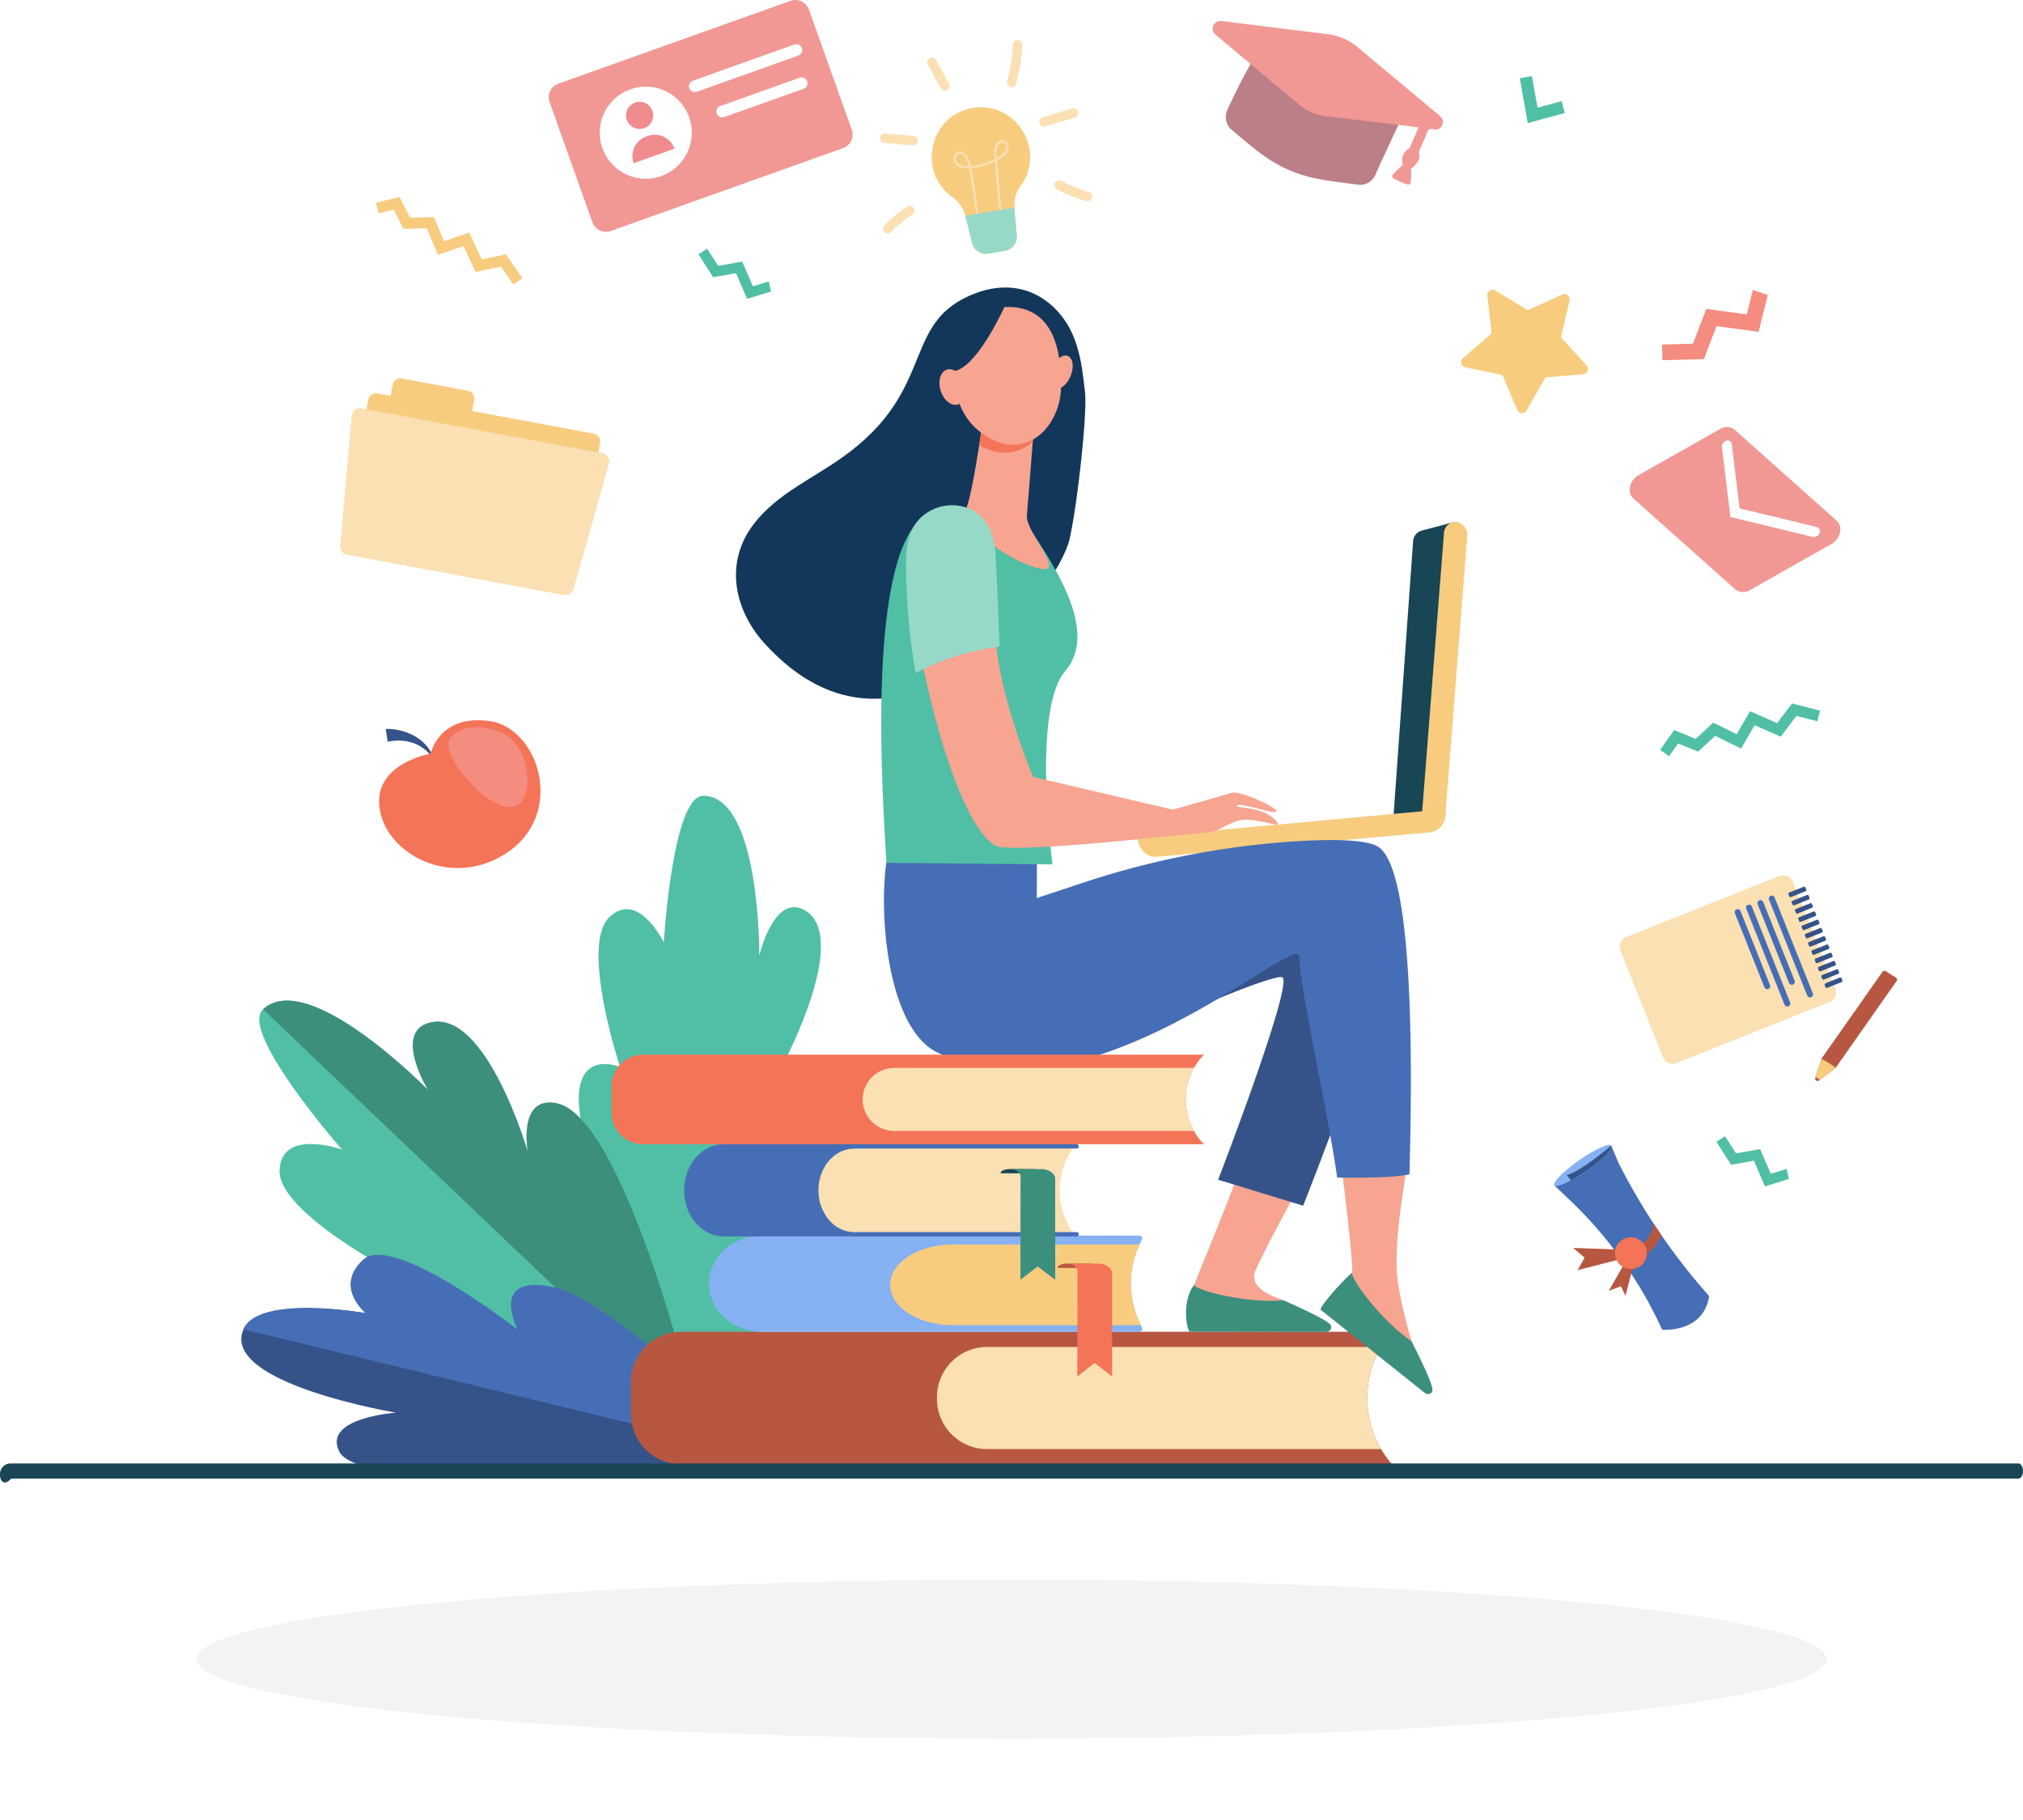 <svg xmlns="http://www.w3.org/2000/svg" xmlns:xlink="http://www.w3.org/1999/xlink" width="559.715" height="503.5" viewBox="0 0 559.715 503.5">
  <defs>
    <filter id="Ellipse_35" x="31.837" y="414.522" width="496.041" height="88.978" filterUnits="userSpaceOnUse">
      <feOffset dy="3" input="SourceAlpha"/>
      <feGaussianBlur stdDeviation="7.5" result="blur"/>
      <feFlood/>
      <feComposite operator="in" in2="blur"/>
      <feComposite in="SourceGraphic"/>
    </filter>
  </defs>
  <g id="Group_486" data-name="Group 486" transform="translate(-303.289 -56.914)">
    <g id="Group_164" data-name="Group 164" transform="translate(303.289 56.914)">
      <path id="Path_328" data-name="Path 328" d="M1547.936,657.239l-4.392,1.348-2.949-6.827-6.664,1.178-3.042-4.748-2.4,1.54,4.069,6.35,6.315-1.117,3.068,7.1,6.608-2.028Z" transform="translate(-1335.244 -579.387)" fill="#50bfa5"/>
      <path id="Path_329" data-name="Path 329" d="M2446.848,1440.95l-4.391,1.347-2.95-6.827-6.664,1.179-3.042-4.748-2.4,1.54,4.069,6.35,6.315-1.116,3.068,7.1,6.608-2.027Z" transform="translate(-1952.525 -1117.559)" fill="#50bfa5"/>
      <g id="Group_130" data-name="Group 130" transform="translate(160.133 220.165)">
        <g id="Group_129" data-name="Group 129">
          <path id="Path_330" data-name="Path 330" d="M1448.311,1315.356s-23.434-79.43-25.314-96.951,11.224-12.092,11.224-12.092-11.024-33.386-3.053-41.31,15.162,6.846,15.162,6.846,2.413-40.528,10.912-40.543c15.83-.028,15.518,44.2,15.518,44.2s4.041-17.315,12.517-12.568c12.783,7.158-5.548,41.859-5.548,41.859s16.288.012,22.01,8.225C1512,1227.758,1448.311,1315.356,1448.311,1315.356Z" transform="translate(-1422.812 -1131.307)" fill="#50bfa5"/>
        </g>
      </g>
      <g id="Group_132" data-name="Group 132" transform="translate(71.737 276.828)">
        <g id="Group_131" data-name="Group 131" transform="translate(0 0)">
          <path id="Path_331" data-name="Path 331" d="M1262.224,1429.036s-67.557-11.3-82.252-23.267-.15-17.369-.15-17.369-33.938-17.4-33.545-29.228,17.253-5.816,17.253-5.816-28.6-32.608-21.826-38.8c12.61-11.535,45.668,22.361,45.668,22.361s-9.816-16.12.521-18.671c15.591-3.847,27.1,35.9,27.1,35.9s-2.924-15.7,7.827-13.606C1242.1,1344.3,1262.224,1429.036,1262.224,1429.036Z" transform="translate(-1140.666 -1312.164)" fill="#50bfa5"/>
        </g>
        <path id="Path_332" data-name="Path 332" d="M1225.089,1340.543c-10.777-1.949-7.827,13.606-7.827,13.606s-11.506-39.748-27.1-35.9c-10.338,2.551-.522,18.671-.522,18.671s-33.059-33.9-45.668-22.361l120.292,114.5C1262.127,1418.119,1243.157,1343.81,1225.089,1340.543Z" transform="translate(-1142.939 -1312.164)" fill="#3c8f7c"/>
      </g>
      <g id="Group_133" data-name="Group 133" transform="translate(66.766 347.163)">
        <path id="Path_333" data-name="Path 333" d="M1270.549,1592.856s-35.578-36.181-53.494-39.949-14.694,8.98-14.694,8.98-35.547-31.086-43.784-23.554.672,14.8.672,14.8-29.609-5.247-33.848,4.471c-6.513,14.93,42.183,23.056,42.183,23.056s-20.406,1.413-15.674,10.776C1159.048,1605.557,1270.549,1592.856,1270.549,1592.856Z" transform="translate(-1124.802 -1537)" fill="#355389"/>
        <path id="Path_334" data-name="Path 334" d="M1126.716,1557.266c4.239-9.717,33.848-4.471,33.848-4.471s-8.911-7.272-.673-14.8,42.679,19.326,42.679,19.326-8.121-15.522,9.8-11.755,59.5,46.952,59.5,46.952Z" transform="translate(-1126.116 -1536.659)" fill="#466eb6"/>
      </g>
      <g id="Group_141" data-name="Group 141" transform="translate(243.452 11.075)">
        <path id="Path_335" data-name="Path 335" d="M1745.881,523.488c-11.975,1.971-15.532,17.688-5.576,24.719a9.139,9.139,0,0,1,3.553,5.287l1.813,7.311a3.982,3.982,0,0,0,4.511,2.971l4.537-.747a3.982,3.982,0,0,0,3.322-4.26c-.629-7.548-1.408-10.286,1.045-13.653C1766.262,535.268,1757.86,521.516,1745.881,523.488Z" transform="translate(-1720.179 -504.697)" fill="#f7cc7f"/>
        <g id="Group_134" data-name="Group 134" transform="translate(20.351 27.696)">
          <path id="Path_336" data-name="Path 336" d="M1760.281,575.38c-.78-6.467-1.875-13.294-2.247-15.231-6.864.379-4.255-6.857-1.087-3.915a6,6,0,0,1,1.61,3.221,17.744,17.744,0,0,0,6.541-1.906c-.109-1.594-.267-2.8.179-3.824.672-1.541,2.626-1.961,3.421-.459a2.4,2.4,0,0,1,.134,1.883c-.459,1.275-1.846,2.118-3.053,2.778.361,5.141.861,10.322,1.491,15.424l-.648.08c-.62-5.02-1.115-10.115-1.474-15.174a18.4,18.4,0,0,1-6.457,1.842c.469,2.476,1.507,9.131,2.24,15.2Zm-5.507-16.756a3.842,3.842,0,0,0,3.123.878,5.306,5.306,0,0,0-1.4-2.789C1754.8,555.13,1753.752,557.521,1754.774,558.625Zm11.1-4.636a7.269,7.269,0,0,0-.146,3.22,5.161,5.161,0,0,0,2.489-2.279,1.481,1.481,0,0,0-.762-1.918C1767.376,552.992,1766.137,553.386,1765.875,553.988Z" transform="translate(-1753.707 -552.332)" fill="#fae0b2"/>
        </g>
        <path id="Path_337" data-name="Path 337" d="M1764.159,614.194c.017.061.038.119.053.181l1.812,7.311a3.982,3.982,0,0,0,4.511,2.971l4.537-.746a3.982,3.982,0,0,0,3.321-4.26c-.281-3.358-.588-5.762-.63-7.7Z" transform="translate(-1740.533 -565.579)" fill="#96d9c9"/>
        <g id="Group_135" data-name="Group 135" transform="translate(13.084 4.86)">
          <path id="Path_338" data-name="Path 338" d="M1734.254,487.913l-3.581-6.537a1.306,1.306,0,0,1,2.292-1.255l3.581,6.537a1.306,1.306,0,0,1-2.292,1.255Z" transform="translate(-1730.512 -479.443)" fill="#fae0b2"/>
        </g>
        <g id="Group_136" data-name="Group 136" transform="translate(0 25.853)">
          <path id="Path_339" data-name="Path 339" d="M1697.748,549.737l-7.805-.683a1.306,1.306,0,0,1,.228-2.6l7.806.683a1.306,1.306,0,1,1-.228,2.6Z" transform="translate(-1688.75 -546.447)" fill="#fae0b2"/>
        </g>
        <g id="Group_137" data-name="Group 137" transform="translate(0.881 45.891)">
          <path id="Path_340" data-name="Path 340" d="M1691.939,617.588a1.306,1.306,0,0,1,.01-1.847,42.733,42.733,0,0,1,6.272-5.116,1.306,1.306,0,0,1,1.451,2.172,40.053,40.053,0,0,0-5.887,4.8A1.306,1.306,0,0,1,1691.939,617.588Z" transform="translate(-1691.562 -610.405)" fill="#fae0b2"/>
        </g>
        <g id="Group_138" data-name="Group 138" transform="translate(35.143)">
          <path id="Path_341" data-name="Path 341" d="M1801.888,476.908a1.306,1.306,0,0,1-.925-1.6,49.7,49.7,0,0,0,1.611-10.142,1.306,1.306,0,1,1,2.608.14,52.347,52.347,0,0,1-1.7,10.676A1.306,1.306,0,0,1,1801.888,476.908Z" transform="translate(-1800.918 -463.931)" fill="#fae0b2"/>
        </g>
        <g id="Group_139" data-name="Group 139" transform="translate(44.095 18.882)">
          <path id="Path_342" data-name="Path 342" d="M1829.549,528.329a1.306,1.306,0,0,1,.874-1.628l8.114-2.446a1.306,1.306,0,1,1,.755,2.5l-8.115,2.446A1.306,1.306,0,0,1,1829.549,528.329Z" transform="translate(-1829.493 -524.2)" fill="#fae0b2"/>
        </g>
        <g id="Group_140" data-name="Group 140" transform="translate(48.308 38.839)">
          <path id="Path_343" data-name="Path 343" d="M1852.113,593.664a1.292,1.292,0,0,1-.354-.049,40.981,40.981,0,0,1-8.126-3.257,1.306,1.306,0,0,1,1.226-2.307,38.382,38.382,0,0,0,7.608,3.05,1.306,1.306,0,0,1-.354,2.564Z" transform="translate(-1842.94 -587.898)" fill="#fae0b2"/>
        </g>
      </g>
      <path id="Path_344" data-name="Path 344" d="M2217.537,717.732l-4.093-9.682-10.3-2.116a1.444,1.444,0,0,1-.655-2.506l7.943-6.886-1.17-10.446a1.445,1.445,0,0,1,2.181-1.4l9,5.426,9.575-4.341a1.445,1.445,0,0,1,2,1.643l-2.378,10.239,7.087,7.764a1.444,1.444,0,0,1-.943,2.413l-10.473.9-5.193,9.139A1.446,1.446,0,0,1,2217.537,717.732Z" transform="translate(-1797.741 -604.312)" fill="#f7cc7f"/>
      <path id="Path_345" data-name="Path 345" d="M2404.538,684.566l-1.683,6.778-11.2-1.5-3.683,9.606-8.569.246.124,4.337,11.46-.328,3.491-9.1,11.656,1.564,2.533-10.2Z" transform="translate(-1919.565 -604.366)" fill="#f48c7f"/>
      <path id="Path_346" data-name="Path 346" d="M1679.466,1641.246H1482.508a13.882,13.882,0,0,1-13.621-14.128v-8.4a13.881,13.881,0,0,1,13.621-14.128h196.958a27.9,27.9,0,0,0-.363,36.23Z" transform="translate(-1294.318 -1236.144)" fill="#b75742"/>
      <path id="Path_347" data-name="Path 347" d="M1862.011,1617.995H1752.768a13.882,13.882,0,0,0-13.621,14.129h0a13.881,13.881,0,0,0,13.621,14.128H1862.02A28.029,28.029,0,0,1,1862.011,1617.995Z" transform="translate(-1479.905 -1245.349)" fill="#fae0b2"/>
      <path id="Path_348" data-name="Path 348" d="M1657.538,1520.792a.817.817,0,0,0-.812-1.158H1552.51c-8.169,0-14.791,5.959-14.791,13.311h0c0,7.351,6.622,13.311,14.791,13.311h104.246a.82.82,0,0,0,.813-1.165h0A25.5,25.5,0,0,1,1657.538,1520.792Z" transform="translate(-1341.585 -1177.805)" fill="#86b1f2"/>
      <path id="Path_349" data-name="Path 349" d="M1766.806,1527.54h-51.651c-9.587,0-17.358,4.994-17.358,11.155s7.772,11.154,17.358,11.154h51.99A25.456,25.456,0,0,1,1766.806,1527.54Z" transform="translate(-1451.51 -1183.234)" fill="#f7cc7f"/>
      <g id="Group_142" data-name="Group 142" transform="translate(292.611 349.593)">
        <path id="Path_350" data-name="Path 350" d="M1855,1544.417h-6.726c-1.447,0-2.62.486-2.62,1.085v.1H1855Z" transform="translate(-1845.654 -1544.417)" fill="#b75742"/>
        <path id="Path_351" data-name="Path 351" d="M1866.278,1547.138c0-1.5-1.757-2.721-3.925-2.721h-8.631c1.643,0,2.975.924,2.975,2.063l-.041,29.164,4.77-3.75,4.862,3.75Z" transform="translate(-1851.194 -1544.417)" fill="#f47458"/>
      </g>
      <g id="Group_144" data-name="Group 144" transform="translate(189.294 316.559)">
        <path id="Path_352" data-name="Path 352" d="M1704.752,1465.91h-60.639c-5.377,0-9.736-5.174-9.736-11.556h0c0-6.382,4.359-11.556,9.736-11.556h60.639a20.33,20.33,0,0,0-.434,22.455Z" transform="translate(-1597.254 -1441.601)" fill="#fae0b2"/>
        <path id="Path_353" data-name="Path 353" d="M1553.016,1451.73h0c0-6.382,4.462-11.556,9.966-11.556h61.559a.564.564,0,0,0,.517-.6h0a.561.561,0,0,0-.517-.592h-97.655c-6.074,0-11,5.709-11,12.753h0c0,7.043,4.925,12.753,11,12.753h97.655a.561.561,0,0,0,.517-.593h0a.564.564,0,0,0-.517-.6h-61.559C1557.479,1463.286,1553.016,1458.112,1553.016,1451.73Z" transform="translate(-1515.888 -1438.977)" fill="#466eb6"/>
        <g id="Group_143" data-name="Group 143" transform="translate(87.564 6.876)">
          <path id="Path_354" data-name="Path 354" d="M1804.721,1460.925h-6.727c-1.447,0-2.619.476-2.619,1.064v.1h9.346Z" transform="translate(-1795.375 -1460.925)" fill="#184655"/>
          <path id="Path_355" data-name="Path 355" d="M1816,1463.593c0-1.473-1.757-2.668-3.924-2.668h-8.633c1.644,0,2.976.906,2.976,2.024l-.041,28.6,4.769-3.678,4.862,3.678Z" transform="translate(-1800.914 -1460.925)" fill="#3c8f7c"/>
        </g>
      </g>
      <g id="Group_147" data-name="Group 147" transform="translate(203.626 79.534)">
        <g id="Group_146" data-name="Group 146" transform="translate(111.081 64.852)">
          <path id="Path_356" data-name="Path 356" d="M2150.163,891.884l8.953-2.356-6.068,80.925-10.739.358,5.417-75.987A3.284,3.284,0,0,1,2150.163,891.884Z" transform="translate(-2071.462 -889.499)" fill="#184655"/>
          <g id="Group_145" data-name="Group 145">
            <path id="Path_357" data-name="Path 357" d="M2171.336,972.7a2.919,2.919,0,0,1-.614-.009,3.59,3.59,0,0,1-2.939-3.95l5.958-76.094a3.263,3.263,0,0,1,3.5-3.189,3.589,3.589,0,0,1,2.94,3.95l-5.958,76.094A3.34,3.34,0,0,1,2171.336,972.7Z" transform="translate(-2088.946 -889.435)" fill="#f7cc7f"/>
            <path id="Path_358" data-name="Path 358" d="M1916.18,1150.913c0,.056.006.112.012.168h0c.28,3.1,2.679,5.412,5.357,5.172l75.6-6.766c2.678-.239,4.622-2.943,4.342-6.04-.012-.131-.029-.26-.049-.387Z" transform="translate(-1916.18 -1063.598)" fill="#f7cc7f"/>
          </g>
        </g>
        <path id="Path_359" data-name="Path 359" d="M2003.056,1423.523c-4.951,2.745-20.083-2.069-20.083-2.5-.217,4.136-16.944,44.614-16.944,44.614l.014,12.453s34.467,1.643,33.971-1.4-2.349-1.064-9.224-6.817c-.611-.51-10.264-2.75-7.651-8.465C1988.4,1449.893,1999.573,1430.706,2003.056,1423.523Z" transform="translate(-1839.33 -1189.621)" fill="#f7a491"/>
        <path id="Path_360" data-name="Path 360" d="M1960.116,1576.243l37.729.011c1.362-.139,1.679-1.246,1.2-1.92-.991-1.387-8.221-4.656-13.081-6.826-8.467.989-23.348-2.266-24.711-4.2C1957.669,1568.111,1959.357,1576.086,1960.116,1576.243Z" transform="translate(-1834.537 -1287.332)" fill="#3c8f7c"/>
        <path id="Path_361" data-name="Path 361" d="M1935.755,1244.636c-.51-1.531,32.484-15.532,33.96-13.932,2.612,2.829-17.851,55.947-17.851,55.947l23.511,7.183s24.442-61.366,23.421-72.591-13.264-23.979-39.795-15.815S1935.755,1244.636,1935.755,1244.636Z" transform="translate(-1818.453 -1039.796)" fill="#355389"/>
        <path id="Path_362" data-name="Path 362" d="M2103.522,1448.22a124.852,124.852,0,0,0-18.566-1.4c.681,5.146,3.988,31.53,3.384,33.151a19.8,19.8,0,0,1-7.882,9.641s25.619,23.116,27.165,20.445-1.142-2.312-2.814-11.12c-.149-.781-3.852-13.075-4.082-19.706C2100.288,1466.583,2103.331,1455.242,2103.522,1448.22Z" transform="translate(-1917.908 -1207.335)" fill="#f7a491"/>
        <path id="Path_363" data-name="Path 363" d="M1828.769,1172.084c-3.574-1.906-12.853-1.973-23.054-1.312a234.1,234.1,0,0,0-58.445,11.471l-12.662,4.194.042-12.981s-40.279-6.74-41.68,3.244c-2.111,15.033.508,45.553,13.928,52.364,41.684,21.159,100.1-33.708,100.31-26.53.285,9.641,8.412,45.516,10.49,61.224,5.779.1,15.708.095,20.014-.894C1838.55,1232.095,1838.943,1177.512,1828.769,1172.084Z" transform="translate(-1651.375 -1017.516)" fill="#466eb6"/>
        <path id="Path_364" data-name="Path 364" d="M2077.9,1562.671l28.8,23.005c1.141.755,2.088.1,2.143-.724.114-1.7-3.407-8.813-5.792-13.571-7.175-4.6-16.639-16.6-16.469-18.955C2083.55,1554.989,2077.416,1562.068,2077.9,1562.671Z" transform="translate(-1916.137 -1279.857)" fill="#3c8f7c"/>
        <path id="Path_365" data-name="Path 365" d="M1658.214,711.533c-.968-8.843-1.987-17.719-9.317-24.2-5.933-5.245-13.476-6.134-20.934-3.328-21.132,7.951-10.244,26.719-37.19,45.642-8.373,5.88-17.6,9.9-23.905,17.822-8.823,11.082-5.492,24.412,2.549,33.312,38.478,42.584,81.437-14.927,84.52-28.732C1656.232,741.777,1658.836,717.225,1658.214,711.533Z" transform="translate(-1561.631 -682.44)" fill="#13375b"/>
        <path id="Path_366" data-name="Path 366" d="M1738.51,892.116a117.427,117.427,0,0,0-6.381-10.393c-3.26-5.8-11.683-8.727-11.683-8.727s-2.817.057-6.052.215a2.56,2.56,0,0,1-.61,1.074c-1.216.912-8.183-.265-12.684,2.79-15.084,12.93-10.912,75.6-9.726,95.4l45.94.435s-5.792-42.594,3.542-53.537C1747.356,911.755,1743.173,900.711,1738.51,892.116Z" transform="translate(-1649.741 -813.295)" fill="#50bfa5"/>
        <path id="Path_367" data-name="Path 367" d="M1769.073,800.464s-2.525,18.035-4.289,22.417,9.7,13.755,19.234,16.6-2.915-9.68-2.519-14.366,2.128-26.867,2.128-26.867Z" transform="translate(-1701.012 -761.966)" fill="#f7a491"/>
        <path id="Path_368" data-name="Path 368" d="M1791.25,804.61c.279-3.669.481-6.361.481-6.361l-14.555,2.215s-.367,2.119-.773,5.115C1782.3,809,1787.611,807.922,1791.25,804.61Z" transform="translate(-1709.115 -761.966)" fill="#f47458"/>
        <path id="Path_369" data-name="Path 369" d="M1766.691,699.823a16.535,16.535,0,0,0-9.28,6.7c-3.542,5.406-5.973,21.32,5.694,28.748s20.74-3.079,20.891-13.328S1781.951,698.015,1766.691,699.823Z" transform="translate(-1694.066 -694.265)" fill="#f7a491"/>
        <path id="Path_370" data-name="Path 370" d="M1844.531,748.155c-1,2.473-2.97,4.008-4.411,3.428s-1.8-3.055-.807-5.528,2.969-4.008,4.411-3.428S1845.526,745.682,1844.531,748.155Z" transform="translate(-1751.929 -723.687)" fill="#f7a491"/>
        <path id="Path_371" data-name="Path 371" d="M1754.938,699.1s-7.314,16.405-13.74,17.87-6.333,9.72-6.333,9.72.144-19.062,6.166-23.435S1754.938,699.1,1754.938,699.1Z" transform="translate(-1680.591 -693.88)" fill="#13375b"/>
        <path id="Path_372" data-name="Path 372" d="M1748.183,758.481c.846,2.664.072,5.287-1.729,5.859s-3.946-1.124-4.793-3.788-.072-5.288,1.729-5.859S1747.337,755.816,1748.183,758.481Z" transform="translate(-1685.022 -731.979)" fill="#f7a491"/>
        <path id="Path_373" data-name="Path 373" d="M1818.892,1034.04c-2.757-1-6.859-1.12-6.791-1.485.278-1.473,12.454,3.251,10.809,1.1-.916-1.2-10.029-5.436-12.245-4.736-2.149.679-16.261,4.64-16.261,4.64l-38.571-9.039s-9.735-22.123-10.685-41.13a53.014,53.014,0,0,0-20.521,6.959c3.373,18.177,11.572,47.64,20.634,53.169,3.813,2.326,49.334-2.784,49.334-2.784s10.031-.709,11.67-1.339c1.244-.479,4.444-2.281,6.185-2.774,3.958-1.121,11.009,1.693,11.031.918C1823.5,1036.977,1821.709,1035.059,1818.892,1034.04Z" transform="translate(-1673.56 -889.104)" fill="#f7a491"/>
        <path id="Path_374" data-name="Path 374" d="M1736.635,888.416c-.371-5.849-2.586-11.5-8.809-13.314a12.6,12.6,0,0,0-11.266,2.469c-3.667,2.995-4.69,7.8-4.673,12.346a176.463,176.463,0,0,0,2.628,31.193,66.748,66.748,0,0,1,23.206-7.3C1737.719,913.746,1737.126,896.146,1736.635,888.416Z" transform="translate(-1664.812 -814.435)" fill="#96d9c9"/>
      </g>
      <g id="Group_148" data-name="Group 148" transform="translate(94.142 104.667)">
        <path id="Path_375" data-name="Path 375" d="M1274.427,831.608l-59.8-11.135a2.212,2.212,0,0,1-1.77-2.58l7.49-40.226a2.213,2.213,0,0,1,2.58-1.77l59.8,11.135a2.212,2.212,0,0,1,1.77,2.58l-7.491,40.226A2.212,2.212,0,0,1,1274.427,831.608Z" transform="translate(-1212.622 -771.724)" fill="#f7cc7f"/>
        <path id="Path_376" data-name="Path 376" d="M1274.744,776.556l-18.2-3.39a2.212,2.212,0,0,1-1.77-2.579l1.14-6.121a2.212,2.212,0,0,1,2.58-1.769l18.2,3.389a2.212,2.212,0,0,1,1.77,2.579l-1.14,6.121A2.212,2.212,0,0,1,1274.744,776.556Z" transform="translate(-1241.403 -762.659)" fill="#f7cc7f"/>
        <path id="Path_377" data-name="Path 377" d="M1276.709,839.124a2.212,2.212,0,0,1-2.533,1.573l-60.187-11.207a2.212,2.212,0,0,1-1.8-2.367l3.15-36.059a2.213,2.213,0,0,1,2.609-1.982l66.862,12.451a2.212,2.212,0,0,1,1.724,2.775Z" transform="translate(-1212.182 -780.778)" fill="#fae0b2"/>
      </g>
      <g id="Group_149" data-name="Group 149" transform="translate(420.489 21.05)">
        <path id="Path_378" data-name="Path 378" d="M2266.262,505.978l-10.24,2.8-2.205-12.409,3.352-.6,1.552,8.74,6.645-1.814Z" transform="translate(-2253.817 -495.769)" fill="#50bfa5"/>
      </g>
      <g id="Group_150" data-name="Group 150" transform="translate(104.887 199.259)">
        <path id="Path_379" data-name="Path 379" d="M1252.313,1072.221a15.84,15.84,0,0,1,8.266,2.118,11.954,11.954,0,0,1,4.406,4.552l-.475.329a10.751,10.751,0,0,0-5.507-3.388,13.255,13.255,0,0,0-6.146-.06Z" transform="translate(-1250.485 -1069.809)" fill="#355389"/>
        <path id="Path_380" data-name="Path 380" d="M1260.74,1073.824s-15.624,2.607-14.167,14.812,17.939,21.7,32.65,14.152c19.789-10.155,11.973-35.972-2.112-37.969S1260.74,1073.824,1260.74,1073.824Z" transform="translate(-1246.477 -1064.578)" fill="#f47458"/>
        <path id="Path_381" data-name="Path 381" d="M1309.434,1072.6s4.076-4.184,13.007-.377,9.577,21.561,1.612,20.529S1303.065,1075.165,1309.434,1072.6Z" transform="translate(-1288.543 -1068.731)" fill="#f48c7f"/>
      </g>
      <g id="Group_153" data-name="Group 153" transform="translate(151.819)">
        <path id="Path_382" data-name="Path 382" d="M1477.714,469.564l-64.258,22.922a3.981,3.981,0,0,1-5.088-2.412l-11.861-33.249a3.982,3.982,0,0,1,2.413-5.088l64.258-22.922a3.982,3.982,0,0,1,5.089,2.412l11.86,33.249A3.982,3.982,0,0,1,1477.714,469.564Z" transform="translate(-1396.275 -428.582)" fill="#f19895"/>
        <path id="Path_383" data-name="Path 383" d="M1466.062,513.57a12.734,12.734,0,1,1-16.272-7.715A12.734,12.734,0,0,1,1466.062,513.57Z" transform="translate(-1427.214 -481.134)" fill="#fff"/>
        <path id="Path_384" data-name="Path 384" d="M1471.826,520.955a3.755,3.755,0,1,1-4.8-2.275A3.755,3.755,0,0,1,1471.826,520.955Z" transform="translate(-1443.148 -490.301)" fill="#f18c8e"/>
        <path id="Rectangle_34" data-name="Rectangle 34" d="M5.795,0H6.2A5.8,5.8,0,0,1,12,5.8v0a0,0,0,0,1,0,0H0a0,0,0,0,1,0,0v0A5.795,5.795,0,0,1,5.795,0Z" transform="translate(21.547 39.698) rotate(-19.632)" fill="#f18c8e"/>
        <g id="Group_151" data-name="Group 151" transform="translate(38.807 12.216)">
          <path id="Path_385" data-name="Path 385" d="M1521.765,480.843a1.624,1.624,0,0,1-.546-3.154l28.09-10.02a1.624,1.624,0,0,1,1.091,3.059l-28.091,10.02A1.613,1.613,0,0,1,1521.765,480.843Z" transform="translate(-1520.141 -467.574)" fill="#fff"/>
        </g>
        <g id="Group_152" data-name="Group 152" transform="translate(46.39 21.413)">
          <path id="Path_386" data-name="Path 386" d="M1545.968,508a1.624,1.624,0,0,1-.545-3.154l21.938-7.826a1.624,1.624,0,1,1,1.091,3.059l-21.938,7.826A1.623,1.623,0,0,1,1545.968,508Z" transform="translate(-1544.343 -496.928)" fill="#fff"/>
        </g>
      </g>
      <path id="Path_387" data-name="Path 387" d="M1615.692,1359.874H1460.533a8.724,8.724,0,0,0-8.724,8.725v7.338a8.723,8.723,0,0,0,8.724,8.724h155.159l-.08-.084A17.767,17.767,0,0,1,1615.692,1359.874Z" transform="translate(-1282.591 -1068.098)" fill="#f47458"/>
      <path id="Path_388" data-name="Path 388" d="M1765.2,1371.585h-82.946a8.724,8.724,0,0,0-8.724,8.724h0a8.724,8.724,0,0,0,8.724,8.724H1765.2A17.791,17.791,0,0,1,1765.2,1371.585Z" transform="translate(-1434.849 -1076.14)" fill="#fae0b2"/>
      <g id="Group_157" data-name="Group 157" transform="translate(448.123 242.147)">
        <g id="Group_155" data-name="Group 155" transform="translate(0 0)">
          <path id="Path_389" data-name="Path 389" d="M2353.987,1251.811l-11.762-29.508a2.894,2.894,0,0,1,1.617-3.759l42.322-16.869a2.9,2.9,0,0,1,3.76,1.617l11.76,29.508a2.893,2.893,0,0,1-1.617,3.759l-42.322,16.868A2.893,2.893,0,0,1,2353.987,1251.811Z" transform="translate(-2342.019 -1201.469)" fill="#fae0b2"/>
          <path id="Path_390" data-name="Path 390" d="M2484.353,1247.081l-10.568-26.515a.829.829,0,0,1,.463-1.079h0a.831.831,0,0,1,1.079.464l10.568,26.516a.83.83,0,0,1-.463,1.079h0A.831.831,0,0,1,2484.353,1247.081Z" transform="translate(-2432.462 -1213.801)" fill="#466eb6"/>
          <path id="Path_391" data-name="Path 391" d="M2472.427,1246.335l-8.677-21.771a.83.83,0,0,1,.464-1.079h0a.83.83,0,0,1,1.079.464l8.677,21.771a.831.831,0,0,1-.464,1.078h0A.83.83,0,0,1,2472.427,1246.335Z" transform="translate(-2425.571 -1216.547)" fill="#466eb6"/>
          <path id="Path_392" data-name="Path 392" d="M2464.283,1255.08l-10.568-26.516a.83.83,0,0,1,.464-1.079h0a.83.83,0,0,1,1.079.464l10.569,26.516a.831.831,0,0,1-.464,1.079h0A.832.832,0,0,1,2464.283,1255.08Z" transform="translate(-2418.68 -1219.294)" fill="#466eb6"/>
          <path id="Path_393" data-name="Path 393" d="M2451.837,1253.03l-8.157-20.465a.83.83,0,0,1,.463-1.078h0a.831.831,0,0,1,1.079.464l8.157,20.465a.829.829,0,0,1-.464,1.078h0A.83.83,0,0,1,2451.837,1253.03Z" transform="translate(-2411.788 -1222.041)" fill="#466eb6"/>
          <g id="Group_154" data-name="Group 154" transform="translate(46.68 3.156)">
            <path id="Path_394" data-name="Path 394" d="M2495.939,1212.323l-.212-.533a.373.373,0,0,0-.477-.223l-4.017,1.6a.372.372,0,0,0-.193.489l.212.534a.373.373,0,0,0,.477.223l4.018-1.6A.372.372,0,0,0,2495.939,1212.323Z" transform="translate(-2491.012 -1211.542)" fill="#355389"/>
            <path id="Path_395" data-name="Path 395" d="M2498.845,1219.613l-.212-.534a.373.373,0,0,0-.478-.222l-4.016,1.6a.372.372,0,0,0-.193.489l.213.534a.372.372,0,0,0,.476.222l4.018-1.6A.371.371,0,0,0,2498.845,1219.613Z" transform="translate(-2493.007 -1216.548)" fill="#355389"/>
            <path id="Path_396" data-name="Path 396" d="M2501.75,1226.9l-.213-.533a.371.371,0,0,0-.477-.222l-4.017,1.6a.372.372,0,0,0-.193.489l.213.534a.372.372,0,0,0,.477.222l4.017-1.6A.372.372,0,0,0,2501.75,1226.9Z" transform="translate(-2495.002 -1221.554)" fill="#355389"/>
            <path id="Path_397" data-name="Path 397" d="M2504.656,1234.192l-.213-.534a.372.372,0,0,0-.477-.223l-4.016,1.6a.373.373,0,0,0-.194.489l.213.534a.372.372,0,0,0,.477.222l4.017-1.6A.373.373,0,0,0,2504.656,1234.192Z" transform="translate(-2496.998 -1226.559)" fill="#355389"/>
            <path id="Path_398" data-name="Path 398" d="M2507.562,1241.481l-.212-.534a.374.374,0,0,0-.478-.223l-4.017,1.6a.373.373,0,0,0-.193.49l.213.534a.372.372,0,0,0,.477.222l4.017-1.6A.372.372,0,0,0,2507.562,1241.481Z" transform="translate(-2498.992 -1231.565)" fill="#355389"/>
            <path id="Path_399" data-name="Path 399" d="M2510.466,1248.77l-.211-.534a.373.373,0,0,0-.478-.223l-4.016,1.6a.371.371,0,0,0-.193.49l.212.533a.372.372,0,0,0,.477.222l4.017-1.6A.373.373,0,0,0,2510.466,1248.77Z" transform="translate(-2500.988 -1236.57)" fill="#355389"/>
            <path id="Path_400" data-name="Path 400" d="M2513.372,1256.06l-.212-.534a.374.374,0,0,0-.477-.223l-4.017,1.6a.372.372,0,0,0-.192.49l.212.534a.372.372,0,0,0,.476.223l4.019-1.6A.372.372,0,0,0,2513.372,1256.06Z" transform="translate(-2502.983 -1241.576)" fill="#355389"/>
            <path id="Path_401" data-name="Path 401" d="M2516.276,1263.35l-.212-.534a.372.372,0,0,0-.477-.222l-4.017,1.6a.373.373,0,0,0-.194.489l.214.534a.372.372,0,0,0,.477.223l4.017-1.6A.372.372,0,0,0,2516.276,1263.35Z" transform="translate(-2504.977 -1246.582)" fill="#355389"/>
            <path id="Path_402" data-name="Path 402" d="M2519.183,1270.639l-.213-.534a.371.371,0,0,0-.477-.222l-4.016,1.6a.373.373,0,0,0-.193.489l.213.534a.371.371,0,0,0,.477.223l4.016-1.6A.372.372,0,0,0,2519.183,1270.639Z" transform="translate(-2506.973 -1251.588)" fill="#355389"/>
            <path id="Path_403" data-name="Path 403" d="M2522.089,1277.929l-.213-.534a.372.372,0,0,0-.477-.223l-4.016,1.6a.372.372,0,0,0-.193.49l.213.534a.37.37,0,0,0,.475.222l4.018-1.6A.373.373,0,0,0,2522.089,1277.929Z" transform="translate(-2508.968 -1256.594)" fill="#355389"/>
            <path id="Path_404" data-name="Path 404" d="M2524.994,1285.219l-.213-.534a.372.372,0,0,0-.477-.222l-4.018,1.6a.374.374,0,0,0-.192.489l.213.534a.373.373,0,0,0,.477.223l4.017-1.6A.372.372,0,0,0,2524.994,1285.219Z" transform="translate(-2510.963 -1261.599)" fill="#355389"/>
            <path id="Path_405" data-name="Path 405" d="M2527.9,1292.508l-.212-.534a.372.372,0,0,0-.477-.223l-4.016,1.6a.372.372,0,0,0-.193.49l.212.534a.372.372,0,0,0,.476.223l4.018-1.6A.372.372,0,0,0,2527.9,1292.508Z" transform="translate(-2512.959 -1266.605)" fill="#355389"/>
          </g>
        </g>
        <g id="Group_156" data-name="Group 156" transform="translate(54.087 26.428)">
          <path id="Path_406" data-name="Path 406" d="M2533.286,1286.1l-16.8,23.918a.641.641,0,0,0-.086.175l-1.713,5.255a.658.658,0,0,0,1.022.729l4.5-3.389a.673.673,0,0,0,.141-.147l16.84-23.98a.658.658,0,0,0-.183-.932l-2.827-1.806A.658.658,0,0,0,2533.286,1286.1Z" transform="translate(-2514.655 -1285.823)" fill="#b75742"/>
          <path id="Path_407" data-name="Path 407" d="M2520.58,1366.157l-.041.059-4.338,3.269-1.183-.791,1.623-4.981A20.183,20.183,0,0,1,2520.58,1366.157Z" transform="translate(-2514.905 -1339.31)" fill="#f7cc7f"/>
        </g>
      </g>
      <g id="Group_158" data-name="Group 158" transform="translate(335.511 5.823)">
        <path id="Path_408" data-name="Path 408" d="M2005.72,460.248c2.418,1.93,6.624,8.139,11.99,12.5,3.14,2.55,5.557,1.9,9.565,2.385,19.011,2.3,13.86,6.184,16.14,6.566-.648,1.49-6.571,14.081-7.678,16.626a4.638,4.638,0,0,1-5.343,3.044c-3.932-.544-7.9-.948-11.769-1.787-9.922-2.152-15.444-7.114-22.555-13.141a4.65,4.65,0,0,1-1.373-5.854A161.453,161.453,0,0,1,2005.72,460.248Z" transform="translate(-1990.56 -456.15)" fill="#bb7f87"/>
        <path id="Path_409" data-name="Path 409" d="M2037.5,487.863c-.085,4.143.232,4.975-1.547,4.346a25.015,25.015,0,0,1-3.12-1.393c-.713-.369-.741-.854-.162-1.437.844-.847,1.711-1.673,2.555-2.5a3.668,3.668,0,0,1,1.61-4.405c.31-.182.083.2,2.731-5.89-8.755-1.08-14.933-1.8-25.615-3.118a14.361,14.361,0,0,1-7.6-3.309Q1994.9,460.585,1983.463,451a2.111,2.111,0,0,1-.344-3.115,2.39,2.39,0,0,1,2.355-.671c2.438.305,26.341,3.275,28.767,3.559a15.717,15.717,0,0,1,8.462,3.638q11.243,9.415,22.515,18.8c1.029.859,1.309,1.648.946,2.6a2.013,2.013,0,0,1-2.576,1.268c-.948-.2-1.366.081-1.692.958-1.472,3.963-2.5,4.84-2.144,6.287C2040.027,485.444,2038.7,487.378,2037.5,487.863Z" transform="translate(-1982.584 -447.169)" fill="#f19895"/>
      </g>
      <g id="Group_160" data-name="Group 160" transform="translate(429.991 316.765)">
        <path id="Path_410" data-name="Path 410" d="M2284.428,1451.288l4.355,4.154a115.764,115.764,0,0,1,24.786,34.344l.668,1.414s11.406,1.008,13-9.305h0a172.4,172.4,0,0,1-25.045-36.782l-2.061-4.823Z" transform="translate(-2284.339 -1440.085)" fill="#466eb6"/>
        <path id="Path_411" data-name="Path 411" d="M2299.928,1439.827c.56.8-2.5,3.9-6.834,6.927s-8.32,4.859-8.881,4.057,2.519-3.941,6.853-6.963S2299.368,1439.025,2299.928,1439.827Z" transform="translate(-2284.147 -1439.636)" fill="#86b1f2"/>
        <path id="Path_412" data-name="Path 412" d="M2307.666,1440.3l-.014-.015s-8.683,7.349-12.263,8.1l1.106,1.5a46.044,46.044,0,0,0,4.318-2.691C2305.1,1444.214,2308.136,1441.15,2307.666,1440.3Z" transform="translate(-2291.866 -1440.084)" fill="#355389"/>
        <g id="Group_159" data-name="Group 159" transform="translate(5.258 21.559)">
          <path id="Path_413" data-name="Path 413" d="M2350.629,1508.449c.015,1.267-.469,6.735-9.568,9.017q.9,1.223,1.765,2.468c5.76-1.7,8.349-4.66,9.513-6.91.184-.356.406-.834.554-1.2Q2351.741,1510.148,2350.629,1508.449Z" transform="translate(-2328.488 -1508.449)" fill="#b75742"/>
          <path id="Path_414" data-name="Path 414" d="M2314.319,1531.021l-13.389-.479,3.172,2.693-1.9,3.441,12.673-3.231Z" transform="translate(-2300.93 -1523.62)" fill="#b75742"/>
          <path id="Path_415" data-name="Path 415" d="M2337.134,1542.01l-4.757,8.288,3.346-1.274,1.289,2.631,2.236-8.716Z" transform="translate(-2322.524 -1531.495)" fill="#b75742"/>
          <path id="Path_416" data-name="Path 416" d="M2343.323,1529.929a4.4,4.4,0,1,1,3.948-4.688A4.335,4.335,0,0,1,2343.323,1529.929Z" transform="translate(-2326.896 -1517.167)" fill="#f47458"/>
        </g>
      </g>
      <g id="Group_162" data-name="Group 162" transform="translate(450.89 118.154)">
        <path id="Path_417" data-name="Path 417" d="M2380.06,850.6l-28.2-25.161c-1.833-1.635-1.069-5,1.459-6.431l22.5-12.742a3.517,3.517,0,0,1,4.108.192l28.2,25.161c1.832,1.635,1.069,5-1.459,6.431l-22.5,12.742A3.517,3.517,0,0,1,2380.06,850.6Z" transform="translate(-2350.852 -805.706)" fill="#f19895"/>
        <g id="Group_161" data-name="Group 161" transform="translate(25.511 3.717)">
          <path id="Path_418" data-name="Path 418" d="M2434.64,838.735l-2.351-19.332a1.736,1.736,0,0,1,1.2-1.767,1.119,1.119,0,0,1,1.53.915l2.164,17.789,21.382,5.171a1.18,1.18,0,0,1,.718,1.679,1.659,1.659,0,0,1-1.811,1.068Z" transform="translate(-2432.279 -817.569)" fill="#fff"/>
        </g>
      </g>
      <g id="Group_163" data-name="Group 163" transform="translate(0 404.871)">
        <path id="Path_419" data-name="Path 419" d="M914.43,1720.853a2.97,2.97,0,0,0-2.733,3.162c0,1.746,1.224,3.162,3.059,1.04H1470.12c.712,0,1.288-.933,1.293-2.088h0c0-1.166-.575-2.114-1.293-2.114Z" transform="translate(-911.697 -1720.853)" fill="#184655"/>
      </g>
      <path id="Path_420" data-name="Path 420" d="M1250.231,602.494l2.914,5.765,6.585-.213,2.81,6.694,6.944-2.39,3.512,7.43,6.665-1.412,4.547,6.6-2.5,1.721-3.4-4.932-7.033,1.49L1267.9,616.1l-7.06,2.43-3.1-7.387-6.43.208-2.7-5.344-4.194,1.02-.717-2.947Z" transform="translate(-1139.683 -548.007)" fill="#f7cc7f"/>
      <path id="Path_421" data-name="Path 421" d="M2381.592,1057.132l5.985,2.432,4.825-4.487,6.515,3.2,3.665-6.363,7.53,3.3,4.1-5.443,7.762,1.986-.752,2.938-5.8-1.485-4.324,5.743-7.236-3.168-3.727,6.47-7.19-3.533-4.712,4.381-5.547-2.255-2.492,3.525-2.476-1.751Z" transform="translate(-1918.406 -855.149)" fill="#50bfa5"/>
    </g>
    <g transform="matrix(1, 0, 0, 1, 303.29, 56.91)" filter="url(#Ellipse_35)">
      <ellipse id="Ellipse_35-2" data-name="Ellipse 35" cx="225.52" cy="21.989" rx="225.52" ry="21.989" transform="translate(54.34 434.02)" fill="rgba(0,0,0,0.05)"/>
    </g>
  </g>
</svg>

